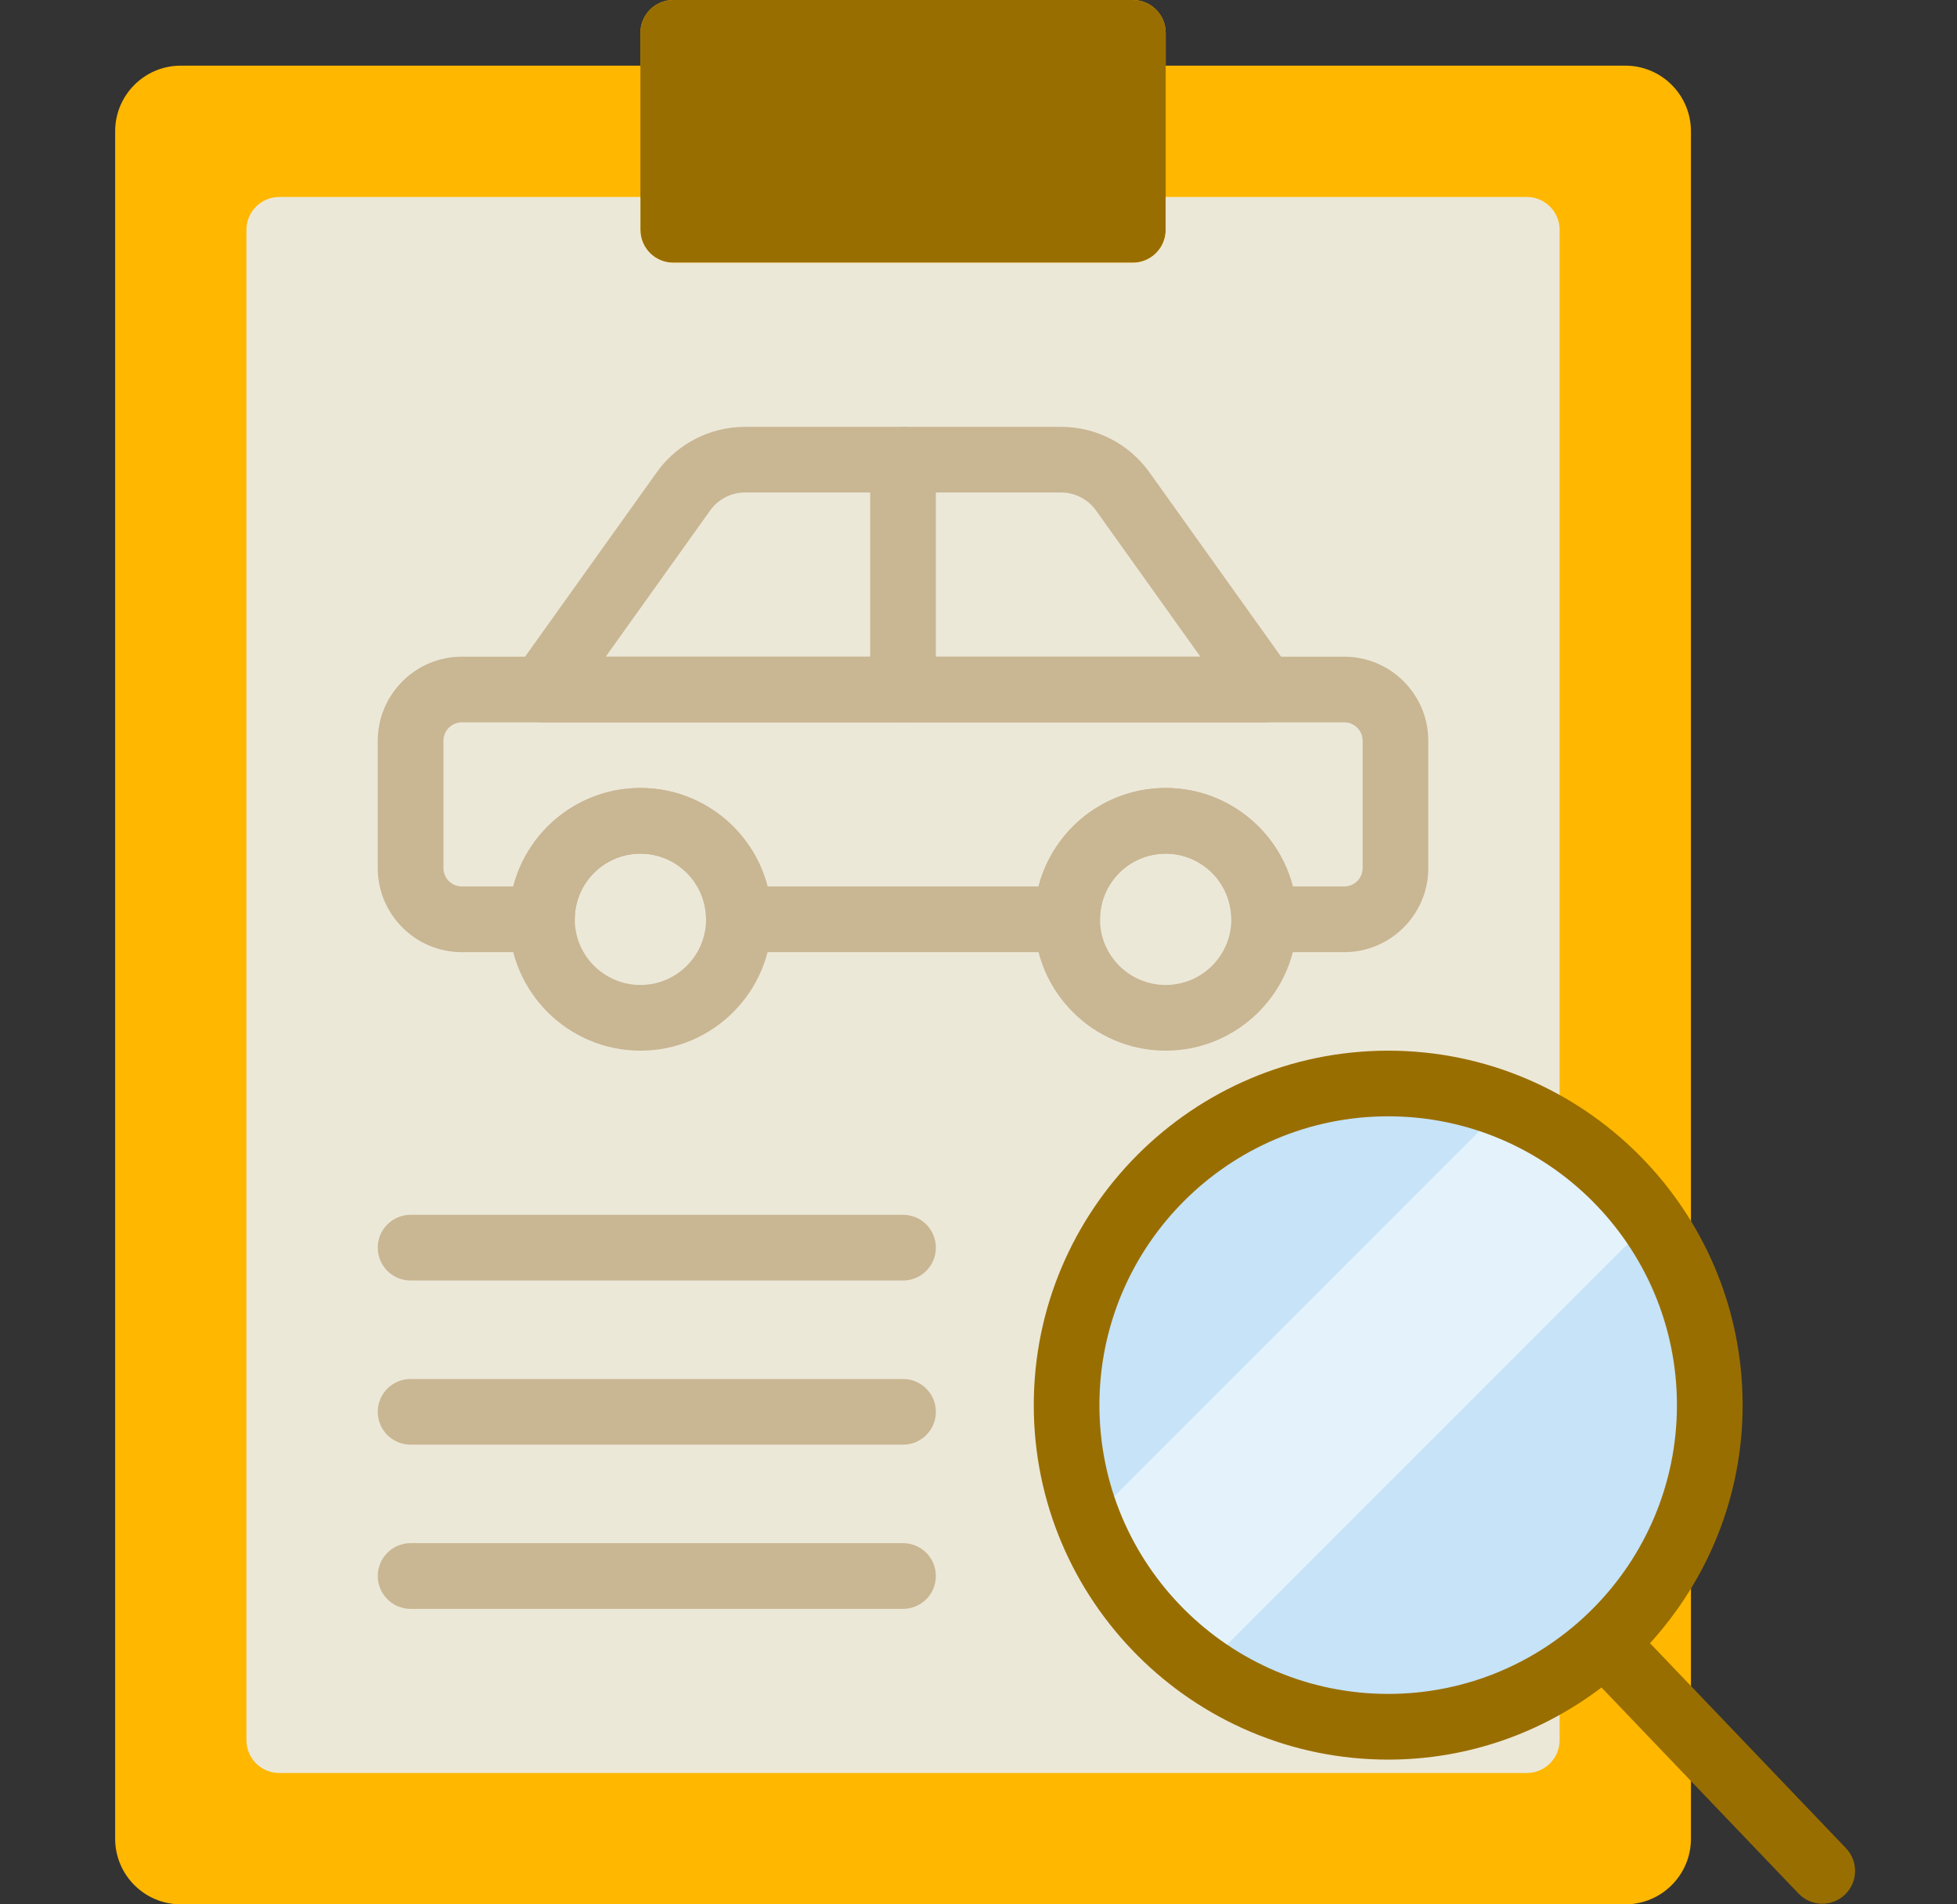 <svg width="37" height="36" viewBox="0 0 37 36" fill="none" xmlns="http://www.w3.org/2000/svg">
<rect x="0" y="0" width="37" height="36" fill="#333333" stroke="none"/>
<path d="M22.039 1.241V0.621C22.039 0.278 21.761 0 21.418 0H12.729C12.386 0 12.108 0.278 12.108 0.621V1.241H3.418C2.732 1.241 2.177 1.797 2.177 2.483V34.759C2.177 35.444 2.732 36 3.418 36H30.729C31.414 36 31.97 35.444 31.97 34.759V2.483C31.97 1.797 31.414 1.241 30.729 1.241H22.039Z" fill="#FFB700"/>
<path d="M21.418 4.966H12.728C12.386 4.966 12.108 4.687 12.108 4.345V0.621C12.108 0.278 12.386 0 12.728 0H21.418C21.761 0 22.039 0.278 22.039 0.621V4.345C22.039 4.687 21.761 4.966 21.418 4.966Z" fill="#996E00"/>
<path d="M22.039 3.724V4.345C22.039 4.688 21.761 4.966 21.418 4.966H12.728C12.386 4.966 12.108 4.688 12.108 4.345V3.724H5.28C4.938 3.724 4.659 4.002 4.659 4.345V32.897C4.659 33.239 4.938 33.517 5.28 33.517H28.866C29.209 33.517 29.487 33.239 29.487 32.897V4.345C29.487 4.002 29.209 3.724 28.866 3.724L22.039 3.724Z" fill="#ECE8D8"/>
<path d="M11.452 12.414H22.695L20.721 9.649C20.569 9.437 20.322 9.31 20.061 9.31H14.086C13.824 9.31 13.578 9.437 13.427 9.649L11.452 12.414ZM23.901 13.655H10.246C10.013 13.655 9.801 13.525 9.694 13.319C9.588 13.112 9.606 12.863 9.741 12.674L12.417 8.928C12.801 8.39 13.425 8.069 14.086 8.069H20.061C20.723 8.069 21.346 8.39 21.731 8.928L24.406 12.674C24.541 12.863 24.559 13.112 24.452 13.319C24.346 13.525 24.134 13.655 23.901 13.655Z" fill="#C9B693"/>
<path d="M12.108 16.138C11.423 16.138 10.867 16.695 10.867 17.379C10.867 18.064 11.423 18.62 12.108 18.62C12.793 18.62 13.349 18.064 13.349 17.379C13.349 16.695 12.793 16.138 12.108 16.138ZM12.108 19.862C10.739 19.862 9.625 18.748 9.625 17.379C9.625 16.01 10.739 14.896 12.108 14.896C13.477 14.896 14.591 16.01 14.591 17.379C14.591 18.748 13.477 19.862 12.108 19.862Z" fill="#C9B693"/>
<path d="M22.039 16.138C21.354 16.138 20.797 16.695 20.797 17.379C20.797 18.064 21.354 18.62 22.039 18.62C22.724 18.62 23.28 18.064 23.28 17.379C23.28 16.695 22.724 16.138 22.039 16.138ZM22.039 19.862C20.67 19.862 19.556 18.748 19.556 17.379C19.556 16.01 20.67 14.896 22.039 14.896C23.408 14.896 24.522 16.01 24.522 17.379C24.522 18.748 23.408 19.862 22.039 19.862Z" fill="#C9B693"/>
<path d="M24.443 16.758H25.414C25.607 16.758 25.763 16.602 25.763 16.41V14.004C25.763 13.811 25.607 13.655 25.414 13.655H8.732C8.54 13.655 8.384 13.811 8.384 14.004V16.41C8.384 16.602 8.54 16.758 8.732 16.758H9.704C9.98 15.688 10.953 14.896 12.108 14.896C13.262 14.896 14.236 15.688 14.512 16.758H19.635C19.91 15.688 20.884 14.896 22.039 14.896C23.193 14.896 24.167 15.688 24.443 16.758ZM25.414 18H23.901C23.558 18 23.28 17.722 23.28 17.379C23.28 16.694 22.723 16.138 22.039 16.138C21.354 16.138 20.797 16.694 20.797 17.379C20.797 17.722 20.52 18 20.177 18H13.97C13.627 18 13.349 17.722 13.349 17.379C13.349 16.694 12.792 16.138 12.108 16.138C11.423 16.138 10.866 16.694 10.866 17.379C10.866 17.722 10.589 18 10.246 18H8.732C7.855 18 7.142 17.287 7.142 16.41V14.004C7.142 13.127 7.856 12.414 8.732 12.414H25.414C26.291 12.414 27.004 13.127 27.004 14.004V16.41C27.004 17.287 26.291 18 25.414 18Z" fill="#C9B693"/>
<path d="M17.073 24.207H7.763C7.42 24.207 7.142 23.929 7.142 23.586C7.142 23.243 7.42 22.965 7.763 22.965H17.073C17.417 22.965 17.694 23.243 17.694 23.586C17.694 23.929 17.417 24.207 17.073 24.207Z" fill="#C9B693"/>
<path d="M17.073 27.31H7.763C7.42 27.31 7.142 27.033 7.142 26.69C7.142 26.346 7.42 26.069 7.763 26.069H17.073C17.417 26.069 17.694 26.346 17.694 26.69C17.694 27.033 17.417 27.31 17.073 27.31Z" fill="#C9B693"/>
<path d="M17.073 30.414H7.763C7.42 30.414 7.142 30.136 7.142 29.793C7.142 29.45 7.42 29.172 7.763 29.172H17.073C17.417 29.172 17.694 29.45 17.694 29.793C17.694 30.136 17.417 30.414 17.073 30.414Z" fill="#C9B693"/>
<path d="M17.073 13.655C16.73 13.655 16.453 13.378 16.453 13.034V8.69C16.453 8.346 16.73 8.069 17.073 8.069C17.417 8.069 17.694 8.346 17.694 8.69V13.034C17.694 13.378 17.417 13.655 17.073 13.655Z" fill="#C9B693"/>
<path d="M32.326 26.563C32.326 29.921 29.603 32.643 26.245 32.643C22.887 32.643 20.165 29.921 20.165 26.563C20.165 23.205 22.887 20.482 26.245 20.482C29.603 20.482 32.326 23.205 32.326 26.563Z" fill="#C6E3F8"/>
<path d="M28.451 20.901L20.584 28.768C21.022 29.892 21.782 30.852 22.753 31.536L31.218 23.071C30.534 22.099 29.574 21.34 28.451 20.901Z" fill="#E4F3FB"/>
<path d="M20.786 26.563C20.786 23.552 23.235 21.103 26.246 21.103C29.256 21.103 31.705 23.552 31.705 26.563C31.705 29.573 29.256 32.022 26.246 32.022C23.235 32.022 20.786 29.573 20.786 26.563ZM34.901 34.939L31.196 31.063C32.279 29.872 32.947 28.296 32.947 26.563C32.947 22.868 29.941 19.862 26.246 19.862C22.551 19.862 19.545 22.868 19.545 26.563C19.545 30.258 22.551 33.264 26.246 33.264C27.761 33.264 29.156 32.752 30.279 31.901L34.004 35.796C34.126 35.924 34.289 35.989 34.453 35.989C34.608 35.989 34.761 35.932 34.882 35.816C35.129 35.58 35.138 35.187 34.901 34.939Z" fill="#996E00"/>
</svg>
